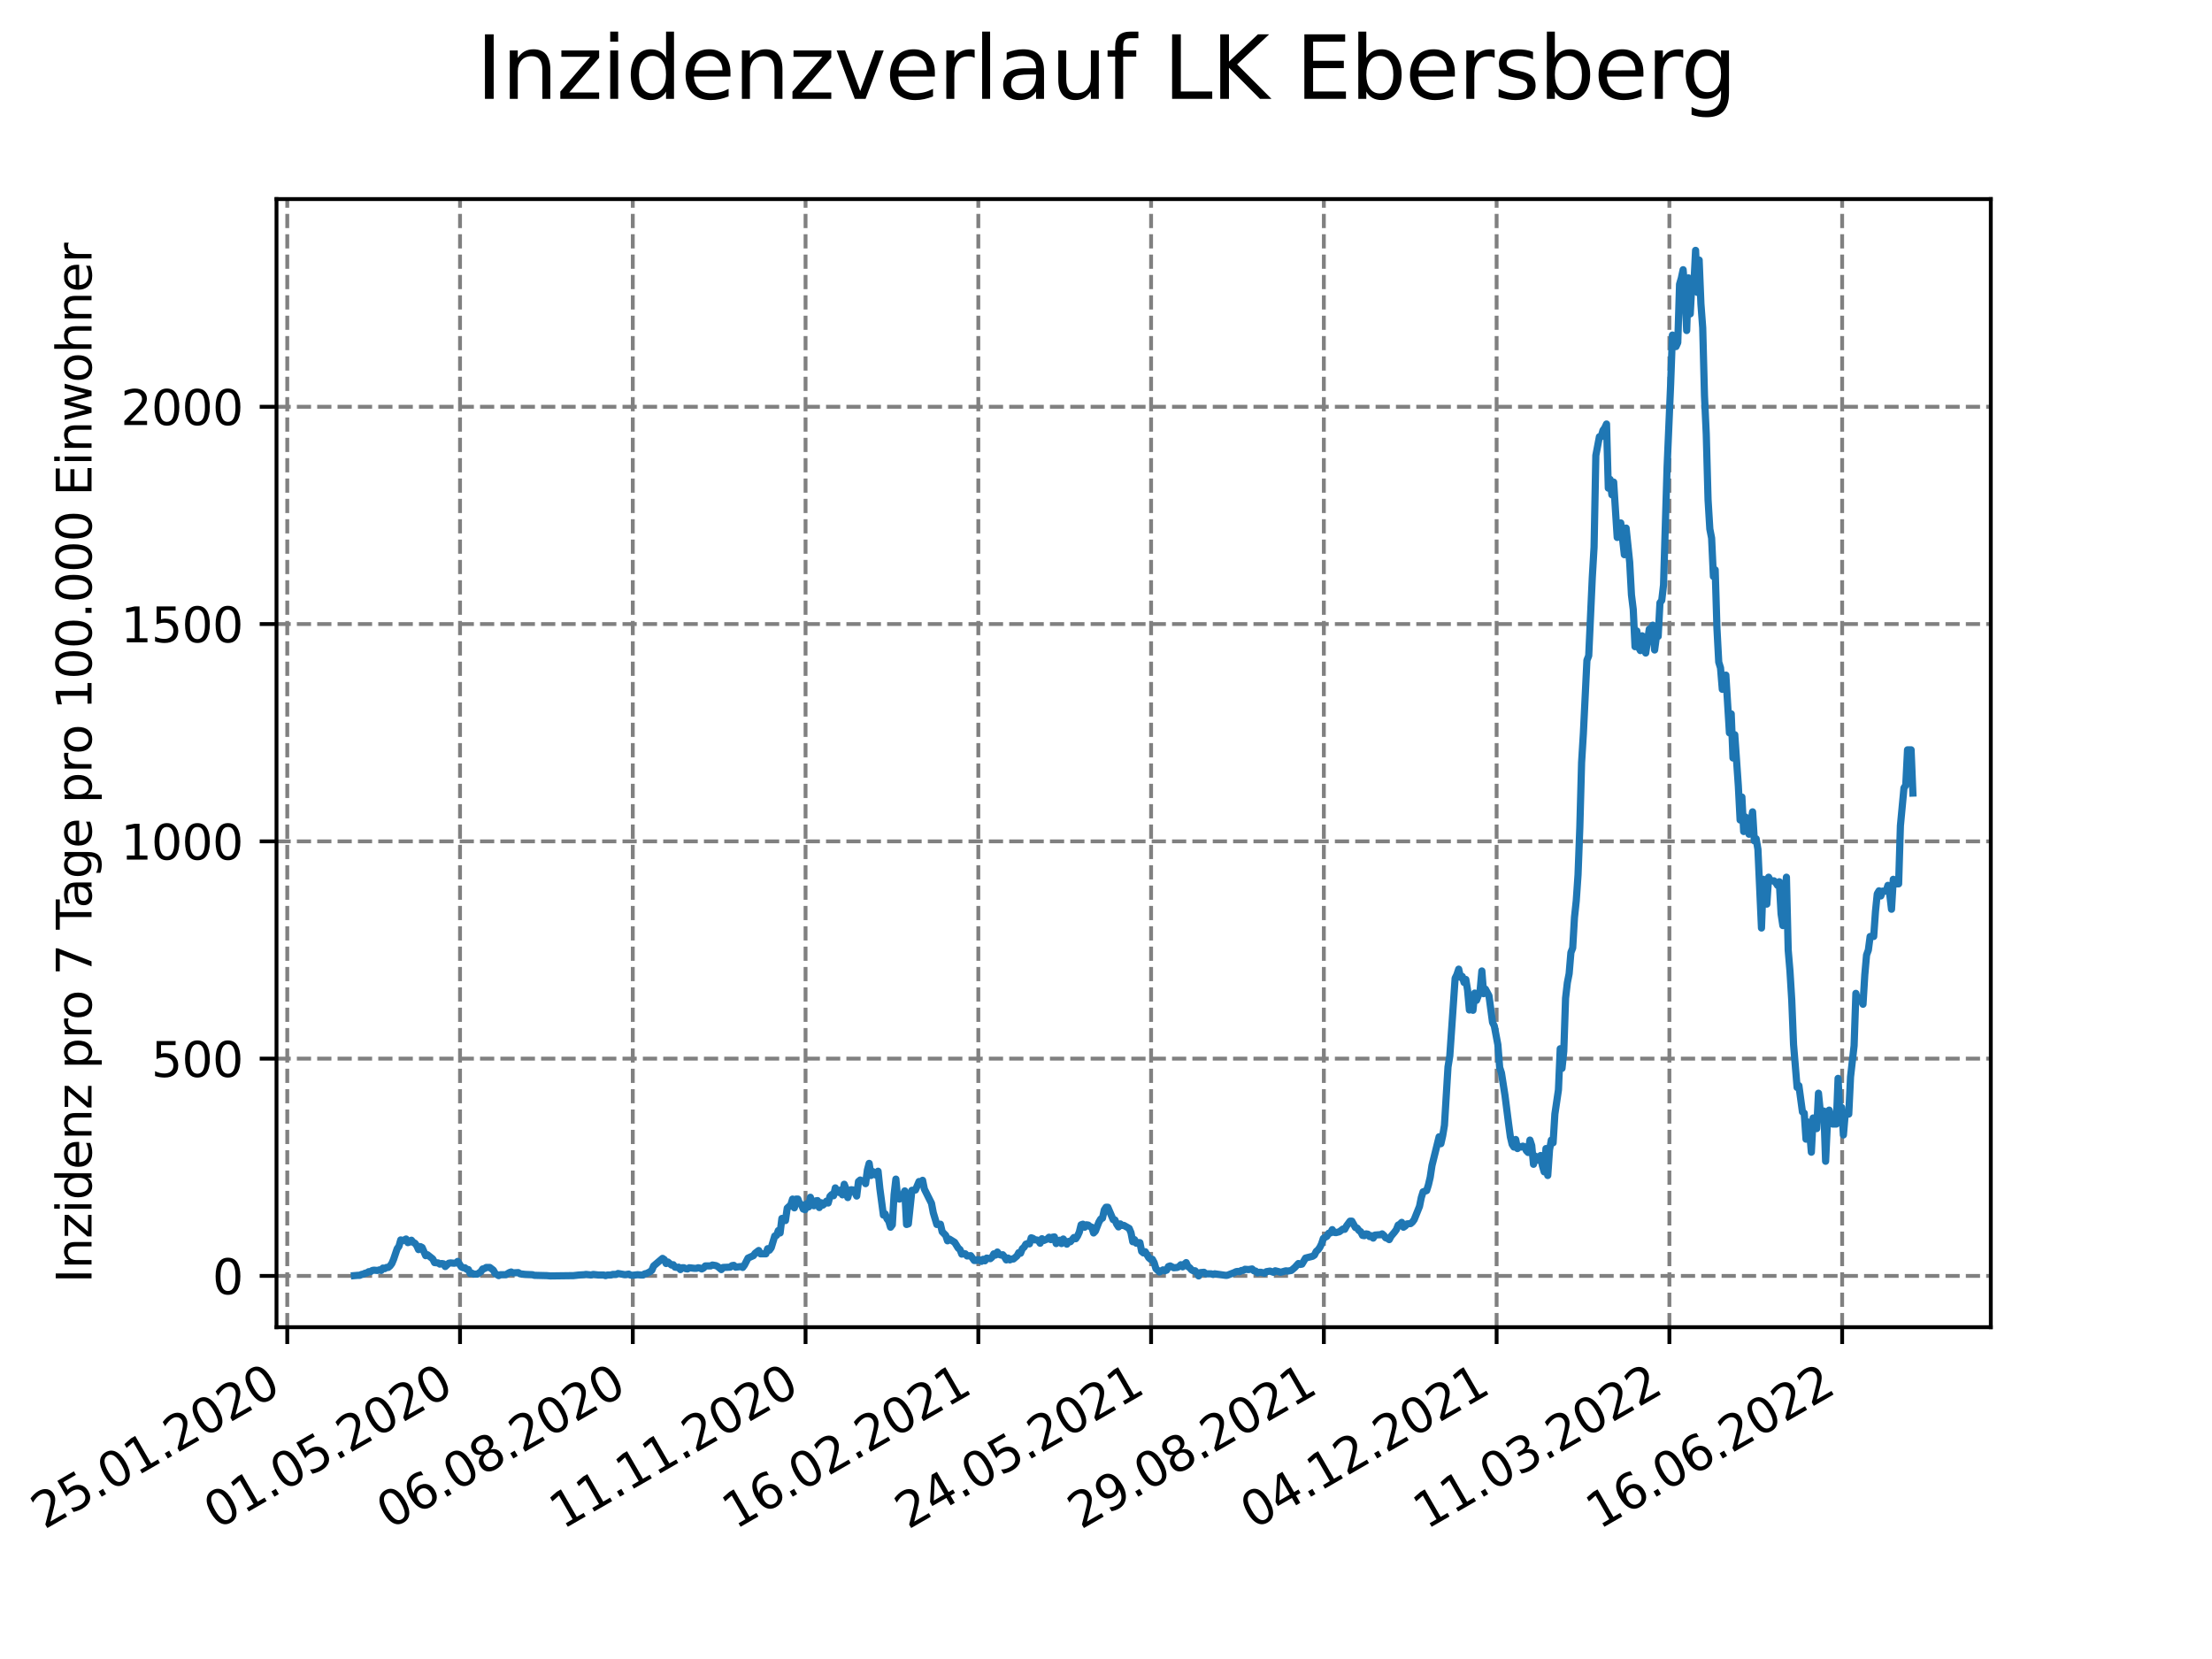<?xml version="1.0" encoding="utf-8" standalone="no"?>
<!DOCTYPE svg PUBLIC "-//W3C//DTD SVG 1.1//EN"
  "http://www.w3.org/Graphics/SVG/1.1/DTD/svg11.dtd">
<svg xmlns:xlink="http://www.w3.org/1999/xlink" width="460.8pt" height="345.6pt" viewBox="0 0 460.8 345.6" xmlns="http://www.w3.org/2000/svg" version="1.1">
 <defs>
  <style type="text/css">*{stroke-linejoin: round; stroke-linecap: butt}</style>
 </defs>
 <g id="figure_1">
  <g id="patch_1">
   <path d="M 0 345.6 
L 460.8 345.6 
L 460.8 0 
L 0 0 
z
" style="fill: #ffffff"/>
  </g>
  <g id="axes_1">
   <g id="patch_2">
    <path d="M 57.6 276.48 
L 414.72 276.48 
L 414.72 41.472 
L 57.6 41.472 
z
" style="fill: #ffffff"/>
   </g>
   <g id="matplotlib.axis_1">
    <g id="xtick_1">
     <g id="line2d_1">
      <path d="M 59.842 276.48 
L 59.842 41.472 
" clip-path="url(#p8c83f0e917)" style="fill: none; stroke-dasharray: 2.96,1.28; stroke-dashoffset: 0; stroke: #808080; stroke-width: 0.8"/>
     </g>
     <g id="line2d_2">
      <defs>
       <path id="m4504882aa5" d="M 0 0 
L 0 3.5 
" style="stroke: #000000; stroke-width: 0.8"/>
      </defs>
      <g>
       <use xlink:href="#m4504882aa5" x="59.842" y="276.48" style="stroke: #000000; stroke-width: 0.8"/>
      </g>
     </g>
     <g id="text_1">
      <!-- 25.01.2020 -->
      <g transform="translate(9.216 318.689)rotate(-30)scale(0.1 -0.1)">
       <defs>
        <path id="DejaVuSans-32" d="M 1228 531 
L 3431 531 
L 3431 0 
L 469 0 
L 469 531 
Q 828 903 1448 1529 
Q 2069 2156 2228 2338 
Q 2531 2678 2651 2914 
Q 2772 3150 2772 3378 
Q 2772 3750 2511 3984 
Q 2250 4219 1831 4219 
Q 1534 4219 1204 4116 
Q 875 4013 500 3803 
L 500 4441 
Q 881 4594 1212 4672 
Q 1544 4750 1819 4750 
Q 2544 4750 2975 4387 
Q 3406 4025 3406 3419 
Q 3406 3131 3298 2873 
Q 3191 2616 2906 2266 
Q 2828 2175 2409 1742 
Q 1991 1309 1228 531 
z
" transform="scale(0.016)"/>
        <path id="DejaVuSans-35" d="M 691 4666 
L 3169 4666 
L 3169 4134 
L 1269 4134 
L 1269 2991 
Q 1406 3038 1543 3061 
Q 1681 3084 1819 3084 
Q 2600 3084 3056 2656 
Q 3513 2228 3513 1497 
Q 3513 744 3044 326 
Q 2575 -91 1722 -91 
Q 1428 -91 1123 -41 
Q 819 9 494 109 
L 494 744 
Q 775 591 1075 516 
Q 1375 441 1709 441 
Q 2250 441 2565 725 
Q 2881 1009 2881 1497 
Q 2881 1984 2565 2268 
Q 2250 2553 1709 2553 
Q 1456 2553 1204 2497 
Q 953 2441 691 2322 
L 691 4666 
z
" transform="scale(0.016)"/>
        <path id="DejaVuSans-2e" d="M 684 794 
L 1344 794 
L 1344 0 
L 684 0 
L 684 794 
z
" transform="scale(0.016)"/>
        <path id="DejaVuSans-30" d="M 2034 4250 
Q 1547 4250 1301 3770 
Q 1056 3291 1056 2328 
Q 1056 1369 1301 889 
Q 1547 409 2034 409 
Q 2525 409 2770 889 
Q 3016 1369 3016 2328 
Q 3016 3291 2770 3770 
Q 2525 4250 2034 4250 
z
M 2034 4750 
Q 2819 4750 3233 4129 
Q 3647 3509 3647 2328 
Q 3647 1150 3233 529 
Q 2819 -91 2034 -91 
Q 1250 -91 836 529 
Q 422 1150 422 2328 
Q 422 3509 836 4129 
Q 1250 4750 2034 4750 
z
" transform="scale(0.016)"/>
        <path id="DejaVuSans-31" d="M 794 531 
L 1825 531 
L 1825 4091 
L 703 3866 
L 703 4441 
L 1819 4666 
L 2450 4666 
L 2450 531 
L 3481 531 
L 3481 0 
L 794 0 
L 794 531 
z
" transform="scale(0.016)"/>
       </defs>
       <use xlink:href="#DejaVuSans-32"/>
       <use xlink:href="#DejaVuSans-35" x="63.623"/>
       <use xlink:href="#DejaVuSans-2e" x="127.246"/>
       <use xlink:href="#DejaVuSans-30" x="159.033"/>
       <use xlink:href="#DejaVuSans-31" x="222.656"/>
       <use xlink:href="#DejaVuSans-2e" x="286.279"/>
       <use xlink:href="#DejaVuSans-32" x="318.066"/>
       <use xlink:href="#DejaVuSans-30" x="381.689"/>
       <use xlink:href="#DejaVuSans-32" x="445.312"/>
       <use xlink:href="#DejaVuSans-30" x="508.936"/>
      </g>
     </g>
    </g>
    <g id="xtick_2">
     <g id="line2d_3">
      <path d="M 95.832 276.48 
L 95.832 41.472 
" clip-path="url(#p8c83f0e917)" style="fill: none; stroke-dasharray: 2.96,1.28; stroke-dashoffset: 0; stroke: #808080; stroke-width: 0.8"/>
     </g>
     <g id="line2d_4">
      <g>
       <use xlink:href="#m4504882aa5" x="95.832" y="276.48" style="stroke: #000000; stroke-width: 0.8"/>
      </g>
     </g>
     <g id="text_2">
      <!-- 01.05.2020 -->
      <g transform="translate(45.207 318.689)rotate(-30)scale(0.1 -0.1)">
       <use xlink:href="#DejaVuSans-30"/>
       <use xlink:href="#DejaVuSans-31" x="63.623"/>
       <use xlink:href="#DejaVuSans-2e" x="127.246"/>
       <use xlink:href="#DejaVuSans-30" x="159.033"/>
       <use xlink:href="#DejaVuSans-35" x="222.656"/>
       <use xlink:href="#DejaVuSans-2e" x="286.279"/>
       <use xlink:href="#DejaVuSans-32" x="318.066"/>
       <use xlink:href="#DejaVuSans-30" x="381.689"/>
       <use xlink:href="#DejaVuSans-32" x="445.312"/>
       <use xlink:href="#DejaVuSans-30" x="508.936"/>
      </g>
     </g>
    </g>
    <g id="xtick_3">
     <g id="line2d_5">
      <path d="M 131.822 276.48 
L 131.822 41.472 
" clip-path="url(#p8c83f0e917)" style="fill: none; stroke-dasharray: 2.96,1.28; stroke-dashoffset: 0; stroke: #808080; stroke-width: 0.8"/>
     </g>
     <g id="line2d_6">
      <g>
       <use xlink:href="#m4504882aa5" x="131.822" y="276.48" style="stroke: #000000; stroke-width: 0.8"/>
      </g>
     </g>
     <g id="text_3">
      <!-- 06.08.2020 -->
      <g transform="translate(81.197 318.689)rotate(-30)scale(0.1 -0.1)">
       <defs>
        <path id="DejaVuSans-36" d="M 2113 2584 
Q 1688 2584 1439 2293 
Q 1191 2003 1191 1497 
Q 1191 994 1439 701 
Q 1688 409 2113 409 
Q 2538 409 2786 701 
Q 3034 994 3034 1497 
Q 3034 2003 2786 2293 
Q 2538 2584 2113 2584 
z
M 3366 4563 
L 3366 3988 
Q 3128 4100 2886 4159 
Q 2644 4219 2406 4219 
Q 1781 4219 1451 3797 
Q 1122 3375 1075 2522 
Q 1259 2794 1537 2939 
Q 1816 3084 2150 3084 
Q 2853 3084 3261 2657 
Q 3669 2231 3669 1497 
Q 3669 778 3244 343 
Q 2819 -91 2113 -91 
Q 1303 -91 875 529 
Q 447 1150 447 2328 
Q 447 3434 972 4092 
Q 1497 4750 2381 4750 
Q 2619 4750 2861 4703 
Q 3103 4656 3366 4563 
z
" transform="scale(0.016)"/>
        <path id="DejaVuSans-38" d="M 2034 2216 
Q 1584 2216 1326 1975 
Q 1069 1734 1069 1313 
Q 1069 891 1326 650 
Q 1584 409 2034 409 
Q 2484 409 2743 651 
Q 3003 894 3003 1313 
Q 3003 1734 2745 1975 
Q 2488 2216 2034 2216 
z
M 1403 2484 
Q 997 2584 770 2862 
Q 544 3141 544 3541 
Q 544 4100 942 4425 
Q 1341 4750 2034 4750 
Q 2731 4750 3128 4425 
Q 3525 4100 3525 3541 
Q 3525 3141 3298 2862 
Q 3072 2584 2669 2484 
Q 3125 2378 3379 2068 
Q 3634 1759 3634 1313 
Q 3634 634 3220 271 
Q 2806 -91 2034 -91 
Q 1263 -91 848 271 
Q 434 634 434 1313 
Q 434 1759 690 2068 
Q 947 2378 1403 2484 
z
M 1172 3481 
Q 1172 3119 1398 2916 
Q 1625 2713 2034 2713 
Q 2441 2713 2670 2916 
Q 2900 3119 2900 3481 
Q 2900 3844 2670 4047 
Q 2441 4250 2034 4250 
Q 1625 4250 1398 4047 
Q 1172 3844 1172 3481 
z
" transform="scale(0.016)"/>
       </defs>
       <use xlink:href="#DejaVuSans-30"/>
       <use xlink:href="#DejaVuSans-36" x="63.623"/>
       <use xlink:href="#DejaVuSans-2e" x="127.246"/>
       <use xlink:href="#DejaVuSans-30" x="159.033"/>
       <use xlink:href="#DejaVuSans-38" x="222.656"/>
       <use xlink:href="#DejaVuSans-2e" x="286.279"/>
       <use xlink:href="#DejaVuSans-32" x="318.066"/>
       <use xlink:href="#DejaVuSans-30" x="381.689"/>
       <use xlink:href="#DejaVuSans-32" x="445.312"/>
       <use xlink:href="#DejaVuSans-30" x="508.936"/>
      </g>
     </g>
    </g>
    <g id="xtick_4">
     <g id="line2d_7">
      <path d="M 167.812 276.48 
L 167.812 41.472 
" clip-path="url(#p8c83f0e917)" style="fill: none; stroke-dasharray: 2.96,1.28; stroke-dashoffset: 0; stroke: #808080; stroke-width: 0.8"/>
     </g>
     <g id="line2d_8">
      <g>
       <use xlink:href="#m4504882aa5" x="167.812" y="276.48" style="stroke: #000000; stroke-width: 0.8"/>
      </g>
     </g>
     <g id="text_4">
      <!-- 11.11.2020 -->
      <g transform="translate(117.187 318.689)rotate(-30)scale(0.1 -0.1)">
       <use xlink:href="#DejaVuSans-31"/>
       <use xlink:href="#DejaVuSans-31" x="63.623"/>
       <use xlink:href="#DejaVuSans-2e" x="127.246"/>
       <use xlink:href="#DejaVuSans-31" x="159.033"/>
       <use xlink:href="#DejaVuSans-31" x="222.656"/>
       <use xlink:href="#DejaVuSans-2e" x="286.279"/>
       <use xlink:href="#DejaVuSans-32" x="318.066"/>
       <use xlink:href="#DejaVuSans-30" x="381.689"/>
       <use xlink:href="#DejaVuSans-32" x="445.312"/>
       <use xlink:href="#DejaVuSans-30" x="508.936"/>
      </g>
     </g>
    </g>
    <g id="xtick_5">
     <g id="line2d_9">
      <path d="M 203.803 276.48 
L 203.803 41.472 
" clip-path="url(#p8c83f0e917)" style="fill: none; stroke-dasharray: 2.96,1.28; stroke-dashoffset: 0; stroke: #808080; stroke-width: 0.8"/>
     </g>
     <g id="line2d_10">
      <g>
       <use xlink:href="#m4504882aa5" x="203.803" y="276.48" style="stroke: #000000; stroke-width: 0.8"/>
      </g>
     </g>
     <g id="text_5">
      <!-- 16.02.2021 -->
      <g transform="translate(153.178 318.689)rotate(-30)scale(0.1 -0.1)">
       <use xlink:href="#DejaVuSans-31"/>
       <use xlink:href="#DejaVuSans-36" x="63.623"/>
       <use xlink:href="#DejaVuSans-2e" x="127.246"/>
       <use xlink:href="#DejaVuSans-30" x="159.033"/>
       <use xlink:href="#DejaVuSans-32" x="222.656"/>
       <use xlink:href="#DejaVuSans-2e" x="286.279"/>
       <use xlink:href="#DejaVuSans-32" x="318.066"/>
       <use xlink:href="#DejaVuSans-30" x="381.689"/>
       <use xlink:href="#DejaVuSans-32" x="445.312"/>
       <use xlink:href="#DejaVuSans-31" x="508.936"/>
      </g>
     </g>
    </g>
    <g id="xtick_6">
     <g id="line2d_11">
      <path d="M 239.793 276.48 
L 239.793 41.472 
" clip-path="url(#p8c83f0e917)" style="fill: none; stroke-dasharray: 2.96,1.28; stroke-dashoffset: 0; stroke: #808080; stroke-width: 0.8"/>
     </g>
     <g id="line2d_12">
      <g>
       <use xlink:href="#m4504882aa5" x="239.793" y="276.48" style="stroke: #000000; stroke-width: 0.8"/>
      </g>
     </g>
     <g id="text_6">
      <!-- 24.05.2021 -->
      <g transform="translate(189.168 318.689)rotate(-30)scale(0.1 -0.1)">
       <defs>
        <path id="DejaVuSans-34" d="M 2419 4116 
L 825 1625 
L 2419 1625 
L 2419 4116 
z
M 2253 4666 
L 3047 4666 
L 3047 1625 
L 3713 1625 
L 3713 1100 
L 3047 1100 
L 3047 0 
L 2419 0 
L 2419 1100 
L 313 1100 
L 313 1709 
L 2253 4666 
z
" transform="scale(0.016)"/>
       </defs>
       <use xlink:href="#DejaVuSans-32"/>
       <use xlink:href="#DejaVuSans-34" x="63.623"/>
       <use xlink:href="#DejaVuSans-2e" x="127.246"/>
       <use xlink:href="#DejaVuSans-30" x="159.033"/>
       <use xlink:href="#DejaVuSans-35" x="222.656"/>
       <use xlink:href="#DejaVuSans-2e" x="286.279"/>
       <use xlink:href="#DejaVuSans-32" x="318.066"/>
       <use xlink:href="#DejaVuSans-30" x="381.689"/>
       <use xlink:href="#DejaVuSans-32" x="445.312"/>
       <use xlink:href="#DejaVuSans-31" x="508.936"/>
      </g>
     </g>
    </g>
    <g id="xtick_7">
     <g id="line2d_13">
      <path d="M 275.783 276.48 
L 275.783 41.472 
" clip-path="url(#p8c83f0e917)" style="fill: none; stroke-dasharray: 2.96,1.28; stroke-dashoffset: 0; stroke: #808080; stroke-width: 0.8"/>
     </g>
     <g id="line2d_14">
      <g>
       <use xlink:href="#m4504882aa5" x="275.783" y="276.48" style="stroke: #000000; stroke-width: 0.8"/>
      </g>
     </g>
     <g id="text_7">
      <!-- 29.08.2021 -->
      <g transform="translate(225.158 318.689)rotate(-30)scale(0.1 -0.1)">
       <defs>
        <path id="DejaVuSans-39" d="M 703 97 
L 703 672 
Q 941 559 1184 500 
Q 1428 441 1663 441 
Q 2288 441 2617 861 
Q 2947 1281 2994 2138 
Q 2813 1869 2534 1725 
Q 2256 1581 1919 1581 
Q 1219 1581 811 2004 
Q 403 2428 403 3163 
Q 403 3881 828 4315 
Q 1253 4750 1959 4750 
Q 2769 4750 3195 4129 
Q 3622 3509 3622 2328 
Q 3622 1225 3098 567 
Q 2575 -91 1691 -91 
Q 1453 -91 1209 -44 
Q 966 3 703 97 
z
M 1959 2075 
Q 2384 2075 2632 2365 
Q 2881 2656 2881 3163 
Q 2881 3666 2632 3958 
Q 2384 4250 1959 4250 
Q 1534 4250 1286 3958 
Q 1038 3666 1038 3163 
Q 1038 2656 1286 2365 
Q 1534 2075 1959 2075 
z
" transform="scale(0.016)"/>
       </defs>
       <use xlink:href="#DejaVuSans-32"/>
       <use xlink:href="#DejaVuSans-39" x="63.623"/>
       <use xlink:href="#DejaVuSans-2e" x="127.246"/>
       <use xlink:href="#DejaVuSans-30" x="159.033"/>
       <use xlink:href="#DejaVuSans-38" x="222.656"/>
       <use xlink:href="#DejaVuSans-2e" x="286.279"/>
       <use xlink:href="#DejaVuSans-32" x="318.066"/>
       <use xlink:href="#DejaVuSans-30" x="381.689"/>
       <use xlink:href="#DejaVuSans-32" x="445.312"/>
       <use xlink:href="#DejaVuSans-31" x="508.936"/>
      </g>
     </g>
    </g>
    <g id="xtick_8">
     <g id="line2d_15">
      <path d="M 311.774 276.48 
L 311.774 41.472 
" clip-path="url(#p8c83f0e917)" style="fill: none; stroke-dasharray: 2.96,1.28; stroke-dashoffset: 0; stroke: #808080; stroke-width: 0.8"/>
     </g>
     <g id="line2d_16">
      <g>
       <use xlink:href="#m4504882aa5" x="311.774" y="276.48" style="stroke: #000000; stroke-width: 0.8"/>
      </g>
     </g>
     <g id="text_8">
      <!-- 04.12.2021 -->
      <g transform="translate(261.148 318.689)rotate(-30)scale(0.1 -0.1)">
       <use xlink:href="#DejaVuSans-30"/>
       <use xlink:href="#DejaVuSans-34" x="63.623"/>
       <use xlink:href="#DejaVuSans-2e" x="127.246"/>
       <use xlink:href="#DejaVuSans-31" x="159.033"/>
       <use xlink:href="#DejaVuSans-32" x="222.656"/>
       <use xlink:href="#DejaVuSans-2e" x="286.279"/>
       <use xlink:href="#DejaVuSans-32" x="318.066"/>
       <use xlink:href="#DejaVuSans-30" x="381.689"/>
       <use xlink:href="#DejaVuSans-32" x="445.312"/>
       <use xlink:href="#DejaVuSans-31" x="508.936"/>
      </g>
     </g>
    </g>
    <g id="xtick_9">
     <g id="line2d_17">
      <path d="M 347.764 276.48 
L 347.764 41.472 
" clip-path="url(#p8c83f0e917)" style="fill: none; stroke-dasharray: 2.96,1.28; stroke-dashoffset: 0; stroke: #808080; stroke-width: 0.8"/>
     </g>
     <g id="line2d_18">
      <g>
       <use xlink:href="#m4504882aa5" x="347.764" y="276.48" style="stroke: #000000; stroke-width: 0.8"/>
      </g>
     </g>
     <g id="text_9">
      <!-- 11.03.2022 -->
      <g transform="translate(297.139 318.689)rotate(-30)scale(0.1 -0.1)">
       <defs>
        <path id="DejaVuSans-33" d="M 2597 2516 
Q 3050 2419 3304 2112 
Q 3559 1806 3559 1356 
Q 3559 666 3084 287 
Q 2609 -91 1734 -91 
Q 1441 -91 1130 -33 
Q 819 25 488 141 
L 488 750 
Q 750 597 1062 519 
Q 1375 441 1716 441 
Q 2309 441 2620 675 
Q 2931 909 2931 1356 
Q 2931 1769 2642 2001 
Q 2353 2234 1838 2234 
L 1294 2234 
L 1294 2753 
L 1863 2753 
Q 2328 2753 2575 2939 
Q 2822 3125 2822 3475 
Q 2822 3834 2567 4026 
Q 2313 4219 1838 4219 
Q 1578 4219 1281 4162 
Q 984 4106 628 3988 
L 628 4550 
Q 988 4650 1302 4700 
Q 1616 4750 1894 4750 
Q 2613 4750 3031 4423 
Q 3450 4097 3450 3541 
Q 3450 3153 3228 2886 
Q 3006 2619 2597 2516 
z
" transform="scale(0.016)"/>
       </defs>
       <use xlink:href="#DejaVuSans-31"/>
       <use xlink:href="#DejaVuSans-31" x="63.623"/>
       <use xlink:href="#DejaVuSans-2e" x="127.246"/>
       <use xlink:href="#DejaVuSans-30" x="159.033"/>
       <use xlink:href="#DejaVuSans-33" x="222.656"/>
       <use xlink:href="#DejaVuSans-2e" x="286.279"/>
       <use xlink:href="#DejaVuSans-32" x="318.066"/>
       <use xlink:href="#DejaVuSans-30" x="381.689"/>
       <use xlink:href="#DejaVuSans-32" x="445.312"/>
       <use xlink:href="#DejaVuSans-32" x="508.936"/>
      </g>
     </g>
    </g>
    <g id="xtick_10">
     <g id="line2d_19">
      <path d="M 383.754 276.48 
L 383.754 41.472 
" clip-path="url(#p8c83f0e917)" style="fill: none; stroke-dasharray: 2.96,1.28; stroke-dashoffset: 0; stroke: #808080; stroke-width: 0.8"/>
     </g>
     <g id="line2d_20">
      <g>
       <use xlink:href="#m4504882aa5" x="383.754" y="276.48" style="stroke: #000000; stroke-width: 0.8"/>
      </g>
     </g>
     <g id="text_10">
      <!-- 16.06.2022 -->
      <g transform="translate(333.129 318.689)rotate(-30)scale(0.1 -0.1)">
       <use xlink:href="#DejaVuSans-31"/>
       <use xlink:href="#DejaVuSans-36" x="63.623"/>
       <use xlink:href="#DejaVuSans-2e" x="127.246"/>
       <use xlink:href="#DejaVuSans-30" x="159.033"/>
       <use xlink:href="#DejaVuSans-36" x="222.656"/>
       <use xlink:href="#DejaVuSans-2e" x="286.279"/>
       <use xlink:href="#DejaVuSans-32" x="318.066"/>
       <use xlink:href="#DejaVuSans-30" x="381.689"/>
       <use xlink:href="#DejaVuSans-32" x="445.312"/>
       <use xlink:href="#DejaVuSans-32" x="508.936"/>
      </g>
     </g>
    </g>
   </g>
   <g id="matplotlib.axis_2">
    <g id="ytick_1">
     <g id="line2d_21">
      <path d="M 57.6 265.798 
L 414.72 265.798 
" clip-path="url(#p8c83f0e917)" style="fill: none; stroke-dasharray: 2.96,1.28; stroke-dashoffset: 0; stroke: #808080; stroke-width: 0.8"/>
     </g>
     <g id="line2d_22">
      <defs>
       <path id="m042d23cf9e" d="M 0 0 
L -3.5 0 
" style="stroke: #000000; stroke-width: 0.8"/>
      </defs>
      <g>
       <use xlink:href="#m042d23cf9e" x="57.6" y="265.798" style="stroke: #000000; stroke-width: 0.8"/>
      </g>
     </g>
     <g id="text_11">
      <!-- 0 -->
      <g transform="translate(44.237 269.597)scale(0.1 -0.1)">
       <use xlink:href="#DejaVuSans-30"/>
      </g>
     </g>
    </g>
    <g id="ytick_2">
     <g id="line2d_23">
      <path d="M 57.6 220.533 
L 414.72 220.533 
" clip-path="url(#p8c83f0e917)" style="fill: none; stroke-dasharray: 2.96,1.28; stroke-dashoffset: 0; stroke: #808080; stroke-width: 0.8"/>
     </g>
     <g id="line2d_24">
      <g>
       <use xlink:href="#m042d23cf9e" x="57.6" y="220.533" style="stroke: #000000; stroke-width: 0.8"/>
      </g>
     </g>
     <g id="text_12">
      <!-- 500 -->
      <g transform="translate(31.512 224.332)scale(0.1 -0.1)">
       <use xlink:href="#DejaVuSans-35"/>
       <use xlink:href="#DejaVuSans-30" x="63.623"/>
       <use xlink:href="#DejaVuSans-30" x="127.246"/>
      </g>
     </g>
    </g>
    <g id="ytick_3">
     <g id="line2d_25">
      <path d="M 57.6 175.268 
L 414.72 175.268 
" clip-path="url(#p8c83f0e917)" style="fill: none; stroke-dasharray: 2.96,1.28; stroke-dashoffset: 0; stroke: #808080; stroke-width: 0.8"/>
     </g>
     <g id="line2d_26">
      <g>
       <use xlink:href="#m042d23cf9e" x="57.6" y="175.268" style="stroke: #000000; stroke-width: 0.8"/>
      </g>
     </g>
     <g id="text_13">
      <!-- 1000 -->
      <g transform="translate(25.15 179.067)scale(0.1 -0.1)">
       <use xlink:href="#DejaVuSans-31"/>
       <use xlink:href="#DejaVuSans-30" x="63.623"/>
       <use xlink:href="#DejaVuSans-30" x="127.246"/>
       <use xlink:href="#DejaVuSans-30" x="190.869"/>
      </g>
     </g>
    </g>
    <g id="ytick_4">
     <g id="line2d_27">
      <path d="M 57.6 130.003 
L 414.72 130.003 
" clip-path="url(#p8c83f0e917)" style="fill: none; stroke-dasharray: 2.96,1.28; stroke-dashoffset: 0; stroke: #808080; stroke-width: 0.8"/>
     </g>
     <g id="line2d_28">
      <g>
       <use xlink:href="#m042d23cf9e" x="57.6" y="130.003" style="stroke: #000000; stroke-width: 0.8"/>
      </g>
     </g>
     <g id="text_14">
      <!-- 1500 -->
      <g transform="translate(25.15 133.802)scale(0.1 -0.1)">
       <use xlink:href="#DejaVuSans-31"/>
       <use xlink:href="#DejaVuSans-35" x="63.623"/>
       <use xlink:href="#DejaVuSans-30" x="127.246"/>
       <use xlink:href="#DejaVuSans-30" x="190.869"/>
      </g>
     </g>
    </g>
    <g id="ytick_5">
     <g id="line2d_29">
      <path d="M 57.6 84.738 
L 414.72 84.738 
" clip-path="url(#p8c83f0e917)" style="fill: none; stroke-dasharray: 2.96,1.28; stroke-dashoffset: 0; stroke: #808080; stroke-width: 0.8"/>
     </g>
     <g id="line2d_30">
      <g>
       <use xlink:href="#m042d23cf9e" x="57.6" y="84.738" style="stroke: #000000; stroke-width: 0.8"/>
      </g>
     </g>
     <g id="text_15">
      <!-- 2000 -->
      <g transform="translate(25.15 88.537)scale(0.1 -0.1)">
       <use xlink:href="#DejaVuSans-32"/>
       <use xlink:href="#DejaVuSans-30" x="63.623"/>
       <use xlink:href="#DejaVuSans-30" x="127.246"/>
       <use xlink:href="#DejaVuSans-30" x="190.869"/>
      </g>
     </g>
    </g>
    <g id="text_16">
     <!-- Inzidenz pro 7 Tage pro 100.000 Einwohner -->
     <g transform="translate(19.07 267.301)rotate(-90)scale(0.1 -0.1)">
      <defs>
       <path id="DejaVuSans-49" d="M 628 4666 
L 1259 4666 
L 1259 0 
L 628 0 
L 628 4666 
z
" transform="scale(0.016)"/>
       <path id="DejaVuSans-6e" d="M 3513 2113 
L 3513 0 
L 2938 0 
L 2938 2094 
Q 2938 2591 2744 2837 
Q 2550 3084 2163 3084 
Q 1697 3084 1428 2787 
Q 1159 2491 1159 1978 
L 1159 0 
L 581 0 
L 581 3500 
L 1159 3500 
L 1159 2956 
Q 1366 3272 1645 3428 
Q 1925 3584 2291 3584 
Q 2894 3584 3203 3211 
Q 3513 2838 3513 2113 
z
" transform="scale(0.016)"/>
       <path id="DejaVuSans-7a" d="M 353 3500 
L 3084 3500 
L 3084 2975 
L 922 459 
L 3084 459 
L 3084 0 
L 275 0 
L 275 525 
L 2438 3041 
L 353 3041 
L 353 3500 
z
" transform="scale(0.016)"/>
       <path id="DejaVuSans-69" d="M 603 3500 
L 1178 3500 
L 1178 0 
L 603 0 
L 603 3500 
z
M 603 4863 
L 1178 4863 
L 1178 4134 
L 603 4134 
L 603 4863 
z
" transform="scale(0.016)"/>
       <path id="DejaVuSans-64" d="M 2906 2969 
L 2906 4863 
L 3481 4863 
L 3481 0 
L 2906 0 
L 2906 525 
Q 2725 213 2448 61 
Q 2172 -91 1784 -91 
Q 1150 -91 751 415 
Q 353 922 353 1747 
Q 353 2572 751 3078 
Q 1150 3584 1784 3584 
Q 2172 3584 2448 3432 
Q 2725 3281 2906 2969 
z
M 947 1747 
Q 947 1113 1208 752 
Q 1469 391 1925 391 
Q 2381 391 2643 752 
Q 2906 1113 2906 1747 
Q 2906 2381 2643 2742 
Q 2381 3103 1925 3103 
Q 1469 3103 1208 2742 
Q 947 2381 947 1747 
z
" transform="scale(0.016)"/>
       <path id="DejaVuSans-65" d="M 3597 1894 
L 3597 1613 
L 953 1613 
Q 991 1019 1311 708 
Q 1631 397 2203 397 
Q 2534 397 2845 478 
Q 3156 559 3463 722 
L 3463 178 
Q 3153 47 2828 -22 
Q 2503 -91 2169 -91 
Q 1331 -91 842 396 
Q 353 884 353 1716 
Q 353 2575 817 3079 
Q 1281 3584 2069 3584 
Q 2775 3584 3186 3129 
Q 3597 2675 3597 1894 
z
M 3022 2063 
Q 3016 2534 2758 2815 
Q 2500 3097 2075 3097 
Q 1594 3097 1305 2825 
Q 1016 2553 972 2059 
L 3022 2063 
z
" transform="scale(0.016)"/>
       <path id="DejaVuSans-20" transform="scale(0.016)"/>
       <path id="DejaVuSans-70" d="M 1159 525 
L 1159 -1331 
L 581 -1331 
L 581 3500 
L 1159 3500 
L 1159 2969 
Q 1341 3281 1617 3432 
Q 1894 3584 2278 3584 
Q 2916 3584 3314 3078 
Q 3713 2572 3713 1747 
Q 3713 922 3314 415 
Q 2916 -91 2278 -91 
Q 1894 -91 1617 61 
Q 1341 213 1159 525 
z
M 3116 1747 
Q 3116 2381 2855 2742 
Q 2594 3103 2138 3103 
Q 1681 3103 1420 2742 
Q 1159 2381 1159 1747 
Q 1159 1113 1420 752 
Q 1681 391 2138 391 
Q 2594 391 2855 752 
Q 3116 1113 3116 1747 
z
" transform="scale(0.016)"/>
       <path id="DejaVuSans-72" d="M 2631 2963 
Q 2534 3019 2420 3045 
Q 2306 3072 2169 3072 
Q 1681 3072 1420 2755 
Q 1159 2438 1159 1844 
L 1159 0 
L 581 0 
L 581 3500 
L 1159 3500 
L 1159 2956 
Q 1341 3275 1631 3429 
Q 1922 3584 2338 3584 
Q 2397 3584 2469 3576 
Q 2541 3569 2628 3553 
L 2631 2963 
z
" transform="scale(0.016)"/>
       <path id="DejaVuSans-6f" d="M 1959 3097 
Q 1497 3097 1228 2736 
Q 959 2375 959 1747 
Q 959 1119 1226 758 
Q 1494 397 1959 397 
Q 2419 397 2687 759 
Q 2956 1122 2956 1747 
Q 2956 2369 2687 2733 
Q 2419 3097 1959 3097 
z
M 1959 3584 
Q 2709 3584 3137 3096 
Q 3566 2609 3566 1747 
Q 3566 888 3137 398 
Q 2709 -91 1959 -91 
Q 1206 -91 779 398 
Q 353 888 353 1747 
Q 353 2609 779 3096 
Q 1206 3584 1959 3584 
z
" transform="scale(0.016)"/>
       <path id="DejaVuSans-37" d="M 525 4666 
L 3525 4666 
L 3525 4397 
L 1831 0 
L 1172 0 
L 2766 4134 
L 525 4134 
L 525 4666 
z
" transform="scale(0.016)"/>
       <path id="DejaVuSans-54" d="M -19 4666 
L 3928 4666 
L 3928 4134 
L 2272 4134 
L 2272 0 
L 1638 0 
L 1638 4134 
L -19 4134 
L -19 4666 
z
" transform="scale(0.016)"/>
       <path id="DejaVuSans-61" d="M 2194 1759 
Q 1497 1759 1228 1600 
Q 959 1441 959 1056 
Q 959 750 1161 570 
Q 1363 391 1709 391 
Q 2188 391 2477 730 
Q 2766 1069 2766 1631 
L 2766 1759 
L 2194 1759 
z
M 3341 1997 
L 3341 0 
L 2766 0 
L 2766 531 
Q 2569 213 2275 61 
Q 1981 -91 1556 -91 
Q 1019 -91 701 211 
Q 384 513 384 1019 
Q 384 1609 779 1909 
Q 1175 2209 1959 2209 
L 2766 2209 
L 2766 2266 
Q 2766 2663 2505 2880 
Q 2244 3097 1772 3097 
Q 1472 3097 1187 3025 
Q 903 2953 641 2809 
L 641 3341 
Q 956 3463 1253 3523 
Q 1550 3584 1831 3584 
Q 2591 3584 2966 3190 
Q 3341 2797 3341 1997 
z
" transform="scale(0.016)"/>
       <path id="DejaVuSans-67" d="M 2906 1791 
Q 2906 2416 2648 2759 
Q 2391 3103 1925 3103 
Q 1463 3103 1205 2759 
Q 947 2416 947 1791 
Q 947 1169 1205 825 
Q 1463 481 1925 481 
Q 2391 481 2648 825 
Q 2906 1169 2906 1791 
z
M 3481 434 
Q 3481 -459 3084 -895 
Q 2688 -1331 1869 -1331 
Q 1566 -1331 1297 -1286 
Q 1028 -1241 775 -1147 
L 775 -588 
Q 1028 -725 1275 -790 
Q 1522 -856 1778 -856 
Q 2344 -856 2625 -561 
Q 2906 -266 2906 331 
L 2906 616 
Q 2728 306 2450 153 
Q 2172 0 1784 0 
Q 1141 0 747 490 
Q 353 981 353 1791 
Q 353 2603 747 3093 
Q 1141 3584 1784 3584 
Q 2172 3584 2450 3431 
Q 2728 3278 2906 2969 
L 2906 3500 
L 3481 3500 
L 3481 434 
z
" transform="scale(0.016)"/>
       <path id="DejaVuSans-45" d="M 628 4666 
L 3578 4666 
L 3578 4134 
L 1259 4134 
L 1259 2753 
L 3481 2753 
L 3481 2222 
L 1259 2222 
L 1259 531 
L 3634 531 
L 3634 0 
L 628 0 
L 628 4666 
z
" transform="scale(0.016)"/>
       <path id="DejaVuSans-77" d="M 269 3500 
L 844 3500 
L 1563 769 
L 2278 3500 
L 2956 3500 
L 3675 769 
L 4391 3500 
L 4966 3500 
L 4050 0 
L 3372 0 
L 2619 2869 
L 1863 0 
L 1184 0 
L 269 3500 
z
" transform="scale(0.016)"/>
       <path id="DejaVuSans-68" d="M 3513 2113 
L 3513 0 
L 2938 0 
L 2938 2094 
Q 2938 2591 2744 2837 
Q 2550 3084 2163 3084 
Q 1697 3084 1428 2787 
Q 1159 2491 1159 1978 
L 1159 0 
L 581 0 
L 581 4863 
L 1159 4863 
L 1159 2956 
Q 1366 3272 1645 3428 
Q 1925 3584 2291 3584 
Q 2894 3584 3203 3211 
Q 3513 2838 3513 2113 
z
" transform="scale(0.016)"/>
      </defs>
      <use xlink:href="#DejaVuSans-49"/>
      <use xlink:href="#DejaVuSans-6e" x="29.492"/>
      <use xlink:href="#DejaVuSans-7a" x="92.871"/>
      <use xlink:href="#DejaVuSans-69" x="145.361"/>
      <use xlink:href="#DejaVuSans-64" x="173.145"/>
      <use xlink:href="#DejaVuSans-65" x="236.621"/>
      <use xlink:href="#DejaVuSans-6e" x="298.145"/>
      <use xlink:href="#DejaVuSans-7a" x="361.523"/>
      <use xlink:href="#DejaVuSans-20" x="414.014"/>
      <use xlink:href="#DejaVuSans-70" x="445.801"/>
      <use xlink:href="#DejaVuSans-72" x="509.277"/>
      <use xlink:href="#DejaVuSans-6f" x="548.141"/>
      <use xlink:href="#DejaVuSans-20" x="609.322"/>
      <use xlink:href="#DejaVuSans-37" x="641.109"/>
      <use xlink:href="#DejaVuSans-20" x="704.732"/>
      <use xlink:href="#DejaVuSans-54" x="736.52"/>
      <use xlink:href="#DejaVuSans-61" x="781.104"/>
      <use xlink:href="#DejaVuSans-67" x="842.383"/>
      <use xlink:href="#DejaVuSans-65" x="905.859"/>
      <use xlink:href="#DejaVuSans-20" x="967.383"/>
      <use xlink:href="#DejaVuSans-70" x="999.17"/>
      <use xlink:href="#DejaVuSans-72" x="1062.646"/>
      <use xlink:href="#DejaVuSans-6f" x="1101.51"/>
      <use xlink:href="#DejaVuSans-20" x="1162.691"/>
      <use xlink:href="#DejaVuSans-31" x="1194.479"/>
      <use xlink:href="#DejaVuSans-30" x="1258.102"/>
      <use xlink:href="#DejaVuSans-30" x="1321.725"/>
      <use xlink:href="#DejaVuSans-2e" x="1385.348"/>
      <use xlink:href="#DejaVuSans-30" x="1417.135"/>
      <use xlink:href="#DejaVuSans-30" x="1480.758"/>
      <use xlink:href="#DejaVuSans-30" x="1544.381"/>
      <use xlink:href="#DejaVuSans-20" x="1608.004"/>
      <use xlink:href="#DejaVuSans-45" x="1639.791"/>
      <use xlink:href="#DejaVuSans-69" x="1702.975"/>
      <use xlink:href="#DejaVuSans-6e" x="1730.758"/>
      <use xlink:href="#DejaVuSans-77" x="1794.137"/>
      <use xlink:href="#DejaVuSans-6f" x="1875.924"/>
      <use xlink:href="#DejaVuSans-68" x="1937.105"/>
      <use xlink:href="#DejaVuSans-6e" x="2000.484"/>
      <use xlink:href="#DejaVuSans-65" x="2063.863"/>
      <use xlink:href="#DejaVuSans-72" x="2125.387"/>
     </g>
    </g>
   </g>
   <g id="line2d_31">
    <path d="M 73.833 265.735 
L 74.575 265.672 
L 74.946 265.672 
L 75.317 265.483 
L 75.688 265.42 
L 76.059 265.231 
L 76.43 265.168 
L 76.801 264.916 
L 77.172 264.916 
L 77.543 264.663 
L 77.914 264.6 
L 78.656 264.663 
L 79.027 264.537 
L 79.398 264.663 
L 79.769 264.159 
L 80.14 264.285 
L 80.511 264.033 
L 80.882 264.033 
L 81.253 263.718 
L 81.624 263.214 
L 81.995 262.332 
L 82.738 260.126 
L 83.109 259.622 
L 83.48 258.298 
L 83.851 258.487 
L 84.593 258.109 
L 84.964 258.865 
L 85.335 258.739 
L 85.706 258.361 
L 86.077 258.802 
L 86.448 258.991 
L 86.819 259.496 
L 87.19 260.315 
L 87.561 259.685 
L 87.932 259.874 
L 88.674 261.575 
L 89.045 261.386 
L 90.158 262.269 
L 90.529 263.025 
L 91.271 263.088 
L 91.642 263.34 
L 92.013 263.214 
L 92.384 263.277 
L 92.755 263.844 
L 93.498 263.151 
L 93.869 263.088 
L 94.611 263.151 
L 94.982 263.088 
L 95.353 262.773 
L 96.095 263.907 
L 96.466 264.096 
L 96.837 264.096 
L 97.208 264.411 
L 97.579 264.474 
L 97.95 265.294 
L 98.321 265.231 
L 98.692 265.42 
L 99.434 265.42 
L 100.176 264.916 
L 100.547 264.348 
L 100.918 264.285 
L 101.289 264.033 
L 102.031 264.033 
L 102.773 264.6 
L 103.144 265.294 
L 103.886 265.735 
L 104.257 265.546 
L 105.371 265.546 
L 106.113 265.105 
L 106.484 264.979 
L 106.855 265.168 
L 107.968 265.105 
L 108.339 265.357 
L 109.452 265.483 
L 110.936 265.546 
L 111.307 265.672 
L 113.904 265.735 
L 114.646 265.798 
L 119.47 265.735 
L 120.583 265.609 
L 121.696 265.546 
L 122.067 265.483 
L 123.18 265.609 
L 123.551 265.483 
L 124.664 265.609 
L 125.777 265.609 
L 126.148 265.735 
L 126.52 265.609 
L 127.262 265.609 
L 127.633 265.483 
L 128.375 265.483 
L 128.746 265.294 
L 130.23 265.546 
L 130.972 265.42 
L 131.343 265.609 
L 131.714 265.672 
L 132.827 265.546 
L 133.569 265.609 
L 133.94 265.609 
L 134.311 265.357 
L 134.682 265.294 
L 135.424 264.916 
L 135.795 264.6 
L 136.166 263.718 
L 138.022 262.143 
L 138.393 262.395 
L 138.764 263.214 
L 139.135 262.899 
L 139.877 263.529 
L 140.248 263.466 
L 140.619 263.97 
L 140.99 264.033 
L 141.361 263.97 
L 141.732 264.474 
L 142.103 264.096 
L 142.474 264.096 
L 142.845 264.285 
L 143.216 264.348 
L 143.587 264.096 
L 144.7 264.222 
L 145.071 264.222 
L 145.442 264.096 
L 145.813 264.159 
L 146.184 264.348 
L 146.555 264.159 
L 146.926 263.718 
L 148.039 263.718 
L 148.411 263.529 
L 149.153 263.655 
L 149.524 263.844 
L 150.266 264.474 
L 150.637 264.033 
L 152.121 263.97 
L 152.492 263.655 
L 152.863 263.592 
L 153.234 263.97 
L 154.347 263.844 
L 154.718 264.033 
L 155.089 263.529 
L 155.831 262.08 
L 156.944 261.575 
L 157.315 261.071 
L 158.057 260.504 
L 158.428 261.197 
L 159.542 261.197 
L 159.913 260.126 
L 160.284 260.441 
L 160.655 259.937 
L 161.397 257.479 
L 161.768 257.353 
L 162.139 256.345 
L 162.51 256.849 
L 162.881 253.824 
L 163.252 253.824 
L 163.623 254.265 
L 163.994 251.681 
L 164.736 250.988 
L 165.107 249.79 
L 165.478 251.618 
L 165.849 249.79 
L 166.22 249.79 
L 166.591 250.799 
L 166.962 250.925 
L 167.333 251.87 
L 167.704 251.996 
L 168.075 250.736 
L 168.446 251.429 
L 168.817 249.412 
L 169.188 251.051 
L 169.559 251.177 
L 169.93 250.168 
L 170.302 250.105 
L 170.673 251.555 
L 171.044 250.547 
L 171.415 251.051 
L 171.786 250.736 
L 172.157 250.231 
L 172.528 250.61 
L 172.899 249.223 
L 173.27 248.845 
L 173.641 249.097 
L 174.012 247.458 
L 174.383 248.278 
L 174.754 248.404 
L 175.125 247.9 
L 175.496 248.908 
L 175.867 246.702 
L 176.238 247.648 
L 176.609 249.475 
L 176.98 247.963 
L 177.351 247.837 
L 177.722 247.9 
L 178.093 248.404 
L 178.464 249.16 
L 178.835 246.135 
L 179.206 245.82 
L 179.577 246.009 
L 179.948 245.946 
L 180.319 246.576 
L 180.69 243.74 
L 181.061 242.354 
L 181.433 244.875 
L 181.804 244.055 
L 182.175 244.686 
L 182.546 244.812 
L 182.917 243.992 
L 183.288 247.585 
L 184.03 253.13 
L 184.401 252.878 
L 184.772 253.887 
L 185.143 254.391 
L 185.514 255.651 
L 185.885 255.147 
L 186.256 248.845 
L 186.627 245.631 
L 186.998 249.664 
L 187.369 249.79 
L 187.74 249.097 
L 188.111 248.971 
L 188.482 248.089 
L 188.853 255.084 
L 189.224 254.958 
L 189.966 247.963 
L 190.708 247.9 
L 191.45 246.135 
L 191.821 246.324 
L 192.192 245.883 
L 192.564 247.711 
L 194.048 250.673 
L 194.419 252.626 
L 195.161 255.084 
L 195.903 255.021 
L 196.274 256.597 
L 197.016 257.353 
L 197.387 258.487 
L 197.758 258.109 
L 198.871 258.802 
L 199.613 260 
L 199.984 260.315 
L 200.355 261.26 
L 200.726 261.134 
L 201.097 261.197 
L 201.468 261.638 
L 202.21 261.575 
L 202.952 262.584 
L 203.324 262.584 
L 203.695 262.395 
L 204.066 262.458 
L 204.437 262.773 
L 204.808 262.332 
L 205.179 262.647 
L 205.55 262.08 
L 206.292 262.206 
L 206.663 261.89 
L 207.034 261.197 
L 207.405 261.449 
L 207.776 260.819 
L 208.147 261.323 
L 208.518 261.449 
L 208.889 261.386 
L 209.26 261.827 
L 209.631 262.458 
L 210.002 262.08 
L 210.373 262.458 
L 210.744 262.269 
L 211.115 262.269 
L 211.857 261.638 
L 212.228 260.945 
L 212.599 261.071 
L 212.97 260.126 
L 213.341 259.811 
L 213.712 259.181 
L 214.083 259.054 
L 214.455 259.118 
L 214.826 257.857 
L 215.197 257.983 
L 215.568 258.298 
L 215.939 258.298 
L 216.31 258.424 
L 216.681 258.991 
L 217.052 258.046 
L 217.423 258.424 
L 218.165 258.109 
L 218.536 257.731 
L 218.907 258.235 
L 219.278 257.731 
L 219.649 257.668 
L 220.02 259.054 
L 220.391 258.487 
L 220.762 258.361 
L 221.133 259.054 
L 221.504 258.109 
L 222.246 259.181 
L 222.617 258.613 
L 222.988 258.676 
L 223.73 257.794 
L 224.101 258.046 
L 224.472 257.479 
L 224.843 256.66 
L 225.215 255.147 
L 225.586 255.021 
L 225.957 255.651 
L 226.328 255.147 
L 226.699 255.21 
L 227.07 255.525 
L 227.441 255.651 
L 227.812 256.849 
L 228.183 256.471 
L 228.925 254.58 
L 229.296 253.95 
L 229.667 253.761 
L 230.038 252.059 
L 230.409 251.492 
L 230.78 251.492 
L 231.893 254.076 
L 232.264 254.139 
L 232.635 255.021 
L 233.006 255.588 
L 233.377 254.958 
L 233.748 255.273 
L 234.119 255.273 
L 235.232 255.903 
L 235.603 256.786 
L 235.974 258.676 
L 236.346 258.235 
L 236.717 258.991 
L 237.088 258.865 
L 237.459 258.865 
L 237.83 260.693 
L 238.201 261.008 
L 238.572 260.756 
L 239.314 262.017 
L 239.685 262.332 
L 240.056 262.332 
L 240.427 263.025 
L 240.798 264.285 
L 241.54 264.979 
L 242.282 264.537 
L 242.653 264.726 
L 243.024 264.6 
L 243.395 263.844 
L 243.766 263.718 
L 244.508 264.096 
L 245.25 264.033 
L 245.621 263.844 
L 245.992 263.466 
L 246.363 263.907 
L 246.734 263.34 
L 247.105 263.025 
L 247.477 263.844 
L 247.848 264.096 
L 248.219 264.537 
L 248.59 264.726 
L 248.961 264.726 
L 249.332 265.168 
L 249.703 265.798 
L 250.074 265.105 
L 250.816 265.042 
L 251.187 265.357 
L 252.3 265.357 
L 252.671 265.483 
L 253.042 265.357 
L 255.268 265.672 
L 255.639 265.672 
L 257.123 265.105 
L 257.494 264.916 
L 257.865 264.852 
L 258.237 264.916 
L 258.608 264.663 
L 258.979 264.663 
L 259.35 264.411 
L 260.092 264.474 
L 260.834 264.348 
L 261.205 264.726 
L 261.576 264.789 
L 261.947 265.168 
L 262.318 265.042 
L 262.689 265.042 
L 263.431 265.231 
L 263.802 264.916 
L 264.544 264.789 
L 265.286 265.042 
L 265.657 264.726 
L 266.399 264.916 
L 266.77 265.042 
L 267.883 264.726 
L 268.254 264.789 
L 268.996 264.663 
L 269.739 264.033 
L 270.481 263.214 
L 270.852 263.403 
L 271.223 263.34 
L 271.965 262.08 
L 272.707 261.89 
L 273.449 261.701 
L 273.82 261.449 
L 274.191 260.693 
L 274.562 260.378 
L 274.933 259.874 
L 275.304 259.118 
L 275.675 257.983 
L 276.417 257.542 
L 276.788 256.912 
L 277.159 256.849 
L 277.53 256.155 
L 277.901 256.723 
L 278.272 256.786 
L 279.014 256.597 
L 279.756 256.029 
L 280.128 256.092 
L 280.499 255.399 
L 281.241 254.391 
L 281.612 254.391 
L 282.354 255.714 
L 282.725 255.84 
L 283.096 256.345 
L 283.467 256.597 
L 283.838 257.353 
L 284.209 257.416 
L 284.58 257.038 
L 284.951 257.101 
L 285.322 257.605 
L 285.693 257.416 
L 286.064 257.92 
L 286.435 257.29 
L 287.177 257.227 
L 287.548 257.227 
L 287.919 257.038 
L 288.29 257.353 
L 288.661 257.857 
L 289.032 257.983 
L 289.403 258.235 
L 289.774 257.542 
L 290.516 256.66 
L 290.887 256.155 
L 291.259 255.21 
L 291.63 255.021 
L 292.001 254.643 
L 292.372 255.651 
L 292.743 255.399 
L 293.114 254.958 
L 293.856 254.895 
L 294.227 254.58 
L 294.598 254.076 
L 295.711 251.303 
L 296.082 249.475 
L 296.453 248.278 
L 297.195 248.026 
L 297.566 246.828 
L 297.937 245.253 
L 298.308 242.795 
L 299.792 236.808 
L 300.163 238.257 
L 300.534 236.619 
L 300.905 234.413 
L 301.647 222.25 
L 302.018 219.981 
L 303.132 203.784 
L 303.503 203.028 
L 303.874 201.894 
L 304.245 203.595 
L 304.616 203.406 
L 304.987 204.667 
L 305.358 204.037 
L 305.729 206.305 
L 306.1 210.402 
L 306.471 209.393 
L 306.842 210.465 
L 307.213 206.873 
L 307.584 208.385 
L 308.326 206.431 
L 308.697 202.272 
L 309.068 206.999 
L 309.439 206.053 
L 310.181 207.44 
L 310.923 212.986 
L 311.294 213.742 
L 312.036 217.649 
L 312.407 222.376 
L 312.778 223.51 
L 313.521 228.237 
L 314.263 234.035 
L 314.634 236.808 
L 315.005 238.383 
L 315.376 238.951 
L 315.747 237.375 
L 316.118 239.266 
L 316.489 238.825 
L 316.86 238.951 
L 317.231 238.762 
L 317.602 238.888 
L 317.973 239.707 
L 318.344 240.085 
L 318.715 237.501 
L 319.086 238.635 
L 319.457 242.543 
L 319.828 240.841 
L 320.199 241.66 
L 320.57 241.724 
L 320.941 240.715 
L 321.312 242.858 
L 321.683 244.118 
L 322.054 239.266 
L 322.425 244.875 
L 322.796 239.518 
L 323.167 237.501 
L 323.538 238.068 
L 323.909 232.081 
L 324.652 227.039 
L 325.023 218.469 
L 325.394 222.565 
L 325.765 218.973 
L 326.136 207.944 
L 326.507 204.73 
L 326.878 202.839 
L 327.249 198.428 
L 327.62 197.482 
L 327.991 191.117 
L 328.362 187.651 
L 328.733 182.231 
L 329.104 172.4 
L 329.475 158.85 
L 329.846 152.8 
L 330.588 137.549 
L 330.959 136.603 
L 331.701 120.344 
L 332.072 113.978 
L 332.443 94.883 
L 333.185 90.976 
L 333.556 90.976 
L 333.927 89.652 
L 334.298 89.148 
L 334.669 88.329 
L 335.04 101.689 
L 335.412 99.862 
L 335.783 103.076 
L 336.154 100.429 
L 336.896 111.962 
L 337.267 109.441 
L 337.638 108.937 
L 338.38 115.554 
L 338.751 110.008 
L 339.493 117.13 
L 339.864 123.936 
L 340.235 126.961 
L 340.606 134.713 
L 340.977 131.436 
L 341.348 134.839 
L 341.719 135.532 
L 342.09 132.444 
L 342.461 133.263 
L 342.832 136.036 
L 343.574 131.057 
L 343.945 130.994 
L 344.316 130.238 
L 344.687 135.406 
L 345.058 132.633 
L 345.429 132.57 
L 345.8 125.574 
L 346.172 125.07 
L 346.543 121.856 
L 347.285 97.341 
L 348.027 80.01 
L 348.398 69.8 
L 348.769 70.809 
L 349.14 72.195 
L 349.511 71.376 
L 349.882 59.213 
L 350.253 57.952 
L 350.624 56.188 
L 350.995 60.851 
L 351.366 68.855 
L 351.737 57.889 
L 352.108 65.389 
L 352.479 58.393 
L 352.85 59.528 
L 353.221 52.154 
L 353.592 60.914 
L 353.963 54.171 
L 354.334 63.309 
L 354.705 68.288 
L 355.076 82.468 
L 355.447 90.471 
L 355.818 104.084 
L 356.189 110.197 
L 356.56 112.088 
L 356.931 120.092 
L 357.303 118.705 
L 357.674 130.931 
L 358.045 137.927 
L 358.416 139.124 
L 358.787 143.599 
L 359.158 142.842 
L 359.529 140.637 
L 360.271 152.674 
L 360.642 148.703 
L 361.013 157.905 
L 361.384 153.052 
L 362.126 163.703 
L 362.497 170.824 
L 362.868 166.034 
L 363.239 173.219 
L 363.61 170.194 
L 364.352 173.786 
L 365.094 169.122 
L 365.465 175.173 
L 365.836 174.731 
L 366.207 176.937 
L 366.949 193.323 
L 367.32 183.176 
L 367.691 183.681 
L 368.063 188.344 
L 368.434 182.735 
L 368.805 183.491 
L 369.547 183.491 
L 369.918 183.87 
L 370.289 184.437 
L 370.66 183.681 
L 371.031 190.361 
L 371.402 192.819 
L 371.773 186.769 
L 372.144 182.735 
L 372.515 197.923 
L 372.886 202.335 
L 373.257 208.385 
L 373.628 217.586 
L 374.37 226.535 
L 374.741 226.157 
L 375.483 231.64 
L 375.854 231.892 
L 376.225 237.312 
L 376.596 233.72 
L 376.967 235.61 
L 377.338 240.022 
L 377.709 232.9 
L 378.08 233.09 
L 378.451 235.106 
L 378.822 227.733 
L 379.194 231.451 
L 379.936 231.451 
L 380.307 241.913 
L 380.678 234.035 
L 381.049 231.262 
L 381.791 234.161 
L 382.533 234.161 
L 382.904 224.645 
L 383.275 232.207 
L 383.646 230.695 
L 384.017 236.43 
L 384.388 232.081 
L 385.13 232.081 
L 385.501 224.33 
L 386.243 217.838 
L 386.614 206.936 
L 386.985 208.385 
L 387.727 208.385 
L 388.098 209.204 
L 388.469 203.091 
L 388.84 198.932 
L 389.211 197.923 
L 389.582 195.087 
L 390.325 195.087 
L 390.696 189.857 
L 391.067 186.201 
L 391.438 185.571 
L 391.809 186.643 
L 392.18 185.634 
L 392.922 185.634 
L 393.293 184.437 
L 393.664 186.264 
L 394.035 189.415 
L 394.406 183.176 
L 394.777 184.122 
L 395.519 184.122 
L 395.89 172.021 
L 396.632 164.144 
L 397.003 163.577 
L 397.374 156.203 
L 398.116 156.203 
L 398.487 165.215 
L 398.487 165.215 
" clip-path="url(#p8c83f0e917)" style="fill: none; stroke: #1f77b4; stroke-width: 1.5; stroke-linecap: square"/>
   </g>
   <g id="patch_3">
    <path d="M 57.6 276.48 
L 57.6 41.472 
" style="fill: none; stroke: #000000; stroke-width: 0.8; stroke-linejoin: miter; stroke-linecap: square"/>
   </g>
   <g id="patch_4">
    <path d="M 414.72 276.48 
L 414.72 41.472 
" style="fill: none; stroke: #000000; stroke-width: 0.8; stroke-linejoin: miter; stroke-linecap: square"/>
   </g>
   <g id="patch_5">
    <path d="M 57.6 276.48 
L 414.72 276.48 
" style="fill: none; stroke: #000000; stroke-width: 0.8; stroke-linejoin: miter; stroke-linecap: square"/>
   </g>
   <g id="patch_6">
    <path d="M 57.6 41.472 
L 414.72 41.472 
" style="fill: none; stroke: #000000; stroke-width: 0.8; stroke-linejoin: miter; stroke-linecap: square"/>
   </g>
  </g>
  <g id="text_17">
   <!-- Inzidenzverlauf LK Ebersberg -->
   <g transform="translate(99.215 20.589)scale(0.18 -0.18)">
    <defs>
     <path id="DejaVuSans-76" d="M 191 3500 
L 800 3500 
L 1894 563 
L 2988 3500 
L 3597 3500 
L 2284 0 
L 1503 0 
L 191 3500 
z
" transform="scale(0.016)"/>
     <path id="DejaVuSans-6c" d="M 603 4863 
L 1178 4863 
L 1178 0 
L 603 0 
L 603 4863 
z
" transform="scale(0.016)"/>
     <path id="DejaVuSans-75" d="M 544 1381 
L 544 3500 
L 1119 3500 
L 1119 1403 
Q 1119 906 1312 657 
Q 1506 409 1894 409 
Q 2359 409 2629 706 
Q 2900 1003 2900 1516 
L 2900 3500 
L 3475 3500 
L 3475 0 
L 2900 0 
L 2900 538 
Q 2691 219 2414 64 
Q 2138 -91 1772 -91 
Q 1169 -91 856 284 
Q 544 659 544 1381 
z
M 1991 3584 
L 1991 3584 
z
" transform="scale(0.016)"/>
     <path id="DejaVuSans-66" d="M 2375 4863 
L 2375 4384 
L 1825 4384 
Q 1516 4384 1395 4259 
Q 1275 4134 1275 3809 
L 1275 3500 
L 2222 3500 
L 2222 3053 
L 1275 3053 
L 1275 0 
L 697 0 
L 697 3053 
L 147 3053 
L 147 3500 
L 697 3500 
L 697 3744 
Q 697 4328 969 4595 
Q 1241 4863 1831 4863 
L 2375 4863 
z
" transform="scale(0.016)"/>
     <path id="DejaVuSans-4c" d="M 628 4666 
L 1259 4666 
L 1259 531 
L 3531 531 
L 3531 0 
L 628 0 
L 628 4666 
z
" transform="scale(0.016)"/>
     <path id="DejaVuSans-4b" d="M 628 4666 
L 1259 4666 
L 1259 2694 
L 3353 4666 
L 4166 4666 
L 1850 2491 
L 4331 0 
L 3500 0 
L 1259 2247 
L 1259 0 
L 628 0 
L 628 4666 
z
" transform="scale(0.016)"/>
     <path id="DejaVuSans-62" d="M 3116 1747 
Q 3116 2381 2855 2742 
Q 2594 3103 2138 3103 
Q 1681 3103 1420 2742 
Q 1159 2381 1159 1747 
Q 1159 1113 1420 752 
Q 1681 391 2138 391 
Q 2594 391 2855 752 
Q 3116 1113 3116 1747 
z
M 1159 2969 
Q 1341 3281 1617 3432 
Q 1894 3584 2278 3584 
Q 2916 3584 3314 3078 
Q 3713 2572 3713 1747 
Q 3713 922 3314 415 
Q 2916 -91 2278 -91 
Q 1894 -91 1617 61 
Q 1341 213 1159 525 
L 1159 0 
L 581 0 
L 581 4863 
L 1159 4863 
L 1159 2969 
z
" transform="scale(0.016)"/>
     <path id="DejaVuSans-73" d="M 2834 3397 
L 2834 2853 
Q 2591 2978 2328 3040 
Q 2066 3103 1784 3103 
Q 1356 3103 1142 2972 
Q 928 2841 928 2578 
Q 928 2378 1081 2264 
Q 1234 2150 1697 2047 
L 1894 2003 
Q 2506 1872 2764 1633 
Q 3022 1394 3022 966 
Q 3022 478 2636 193 
Q 2250 -91 1575 -91 
Q 1294 -91 989 -36 
Q 684 19 347 128 
L 347 722 
Q 666 556 975 473 
Q 1284 391 1588 391 
Q 1994 391 2212 530 
Q 2431 669 2431 922 
Q 2431 1156 2273 1281 
Q 2116 1406 1581 1522 
L 1381 1569 
Q 847 1681 609 1914 
Q 372 2147 372 2553 
Q 372 3047 722 3315 
Q 1072 3584 1716 3584 
Q 2034 3584 2315 3537 
Q 2597 3491 2834 3397 
z
" transform="scale(0.016)"/>
    </defs>
    <use xlink:href="#DejaVuSans-49"/>
    <use xlink:href="#DejaVuSans-6e" x="29.492"/>
    <use xlink:href="#DejaVuSans-7a" x="92.871"/>
    <use xlink:href="#DejaVuSans-69" x="145.361"/>
    <use xlink:href="#DejaVuSans-64" x="173.145"/>
    <use xlink:href="#DejaVuSans-65" x="236.621"/>
    <use xlink:href="#DejaVuSans-6e" x="298.145"/>
    <use xlink:href="#DejaVuSans-7a" x="361.523"/>
    <use xlink:href="#DejaVuSans-76" x="414.014"/>
    <use xlink:href="#DejaVuSans-65" x="473.193"/>
    <use xlink:href="#DejaVuSans-72" x="534.717"/>
    <use xlink:href="#DejaVuSans-6c" x="575.83"/>
    <use xlink:href="#DejaVuSans-61" x="603.613"/>
    <use xlink:href="#DejaVuSans-75" x="664.893"/>
    <use xlink:href="#DejaVuSans-66" x="728.271"/>
    <use xlink:href="#DejaVuSans-20" x="763.477"/>
    <use xlink:href="#DejaVuSans-4c" x="795.264"/>
    <use xlink:href="#DejaVuSans-4b" x="850.977"/>
    <use xlink:href="#DejaVuSans-20" x="916.553"/>
    <use xlink:href="#DejaVuSans-45" x="948.34"/>
    <use xlink:href="#DejaVuSans-62" x="1011.523"/>
    <use xlink:href="#DejaVuSans-65" x="1075"/>
    <use xlink:href="#DejaVuSans-72" x="1136.523"/>
    <use xlink:href="#DejaVuSans-73" x="1177.637"/>
    <use xlink:href="#DejaVuSans-62" x="1229.736"/>
    <use xlink:href="#DejaVuSans-65" x="1293.213"/>
    <use xlink:href="#DejaVuSans-72" x="1354.736"/>
    <use xlink:href="#DejaVuSans-67" x="1394.1"/>
   </g>
  </g>
 </g>
 <defs>
  <clipPath id="p8c83f0e917">
   <rect x="57.6" y="41.472" width="357.12" height="235.008"/>
  </clipPath>
 </defs>
</svg>

